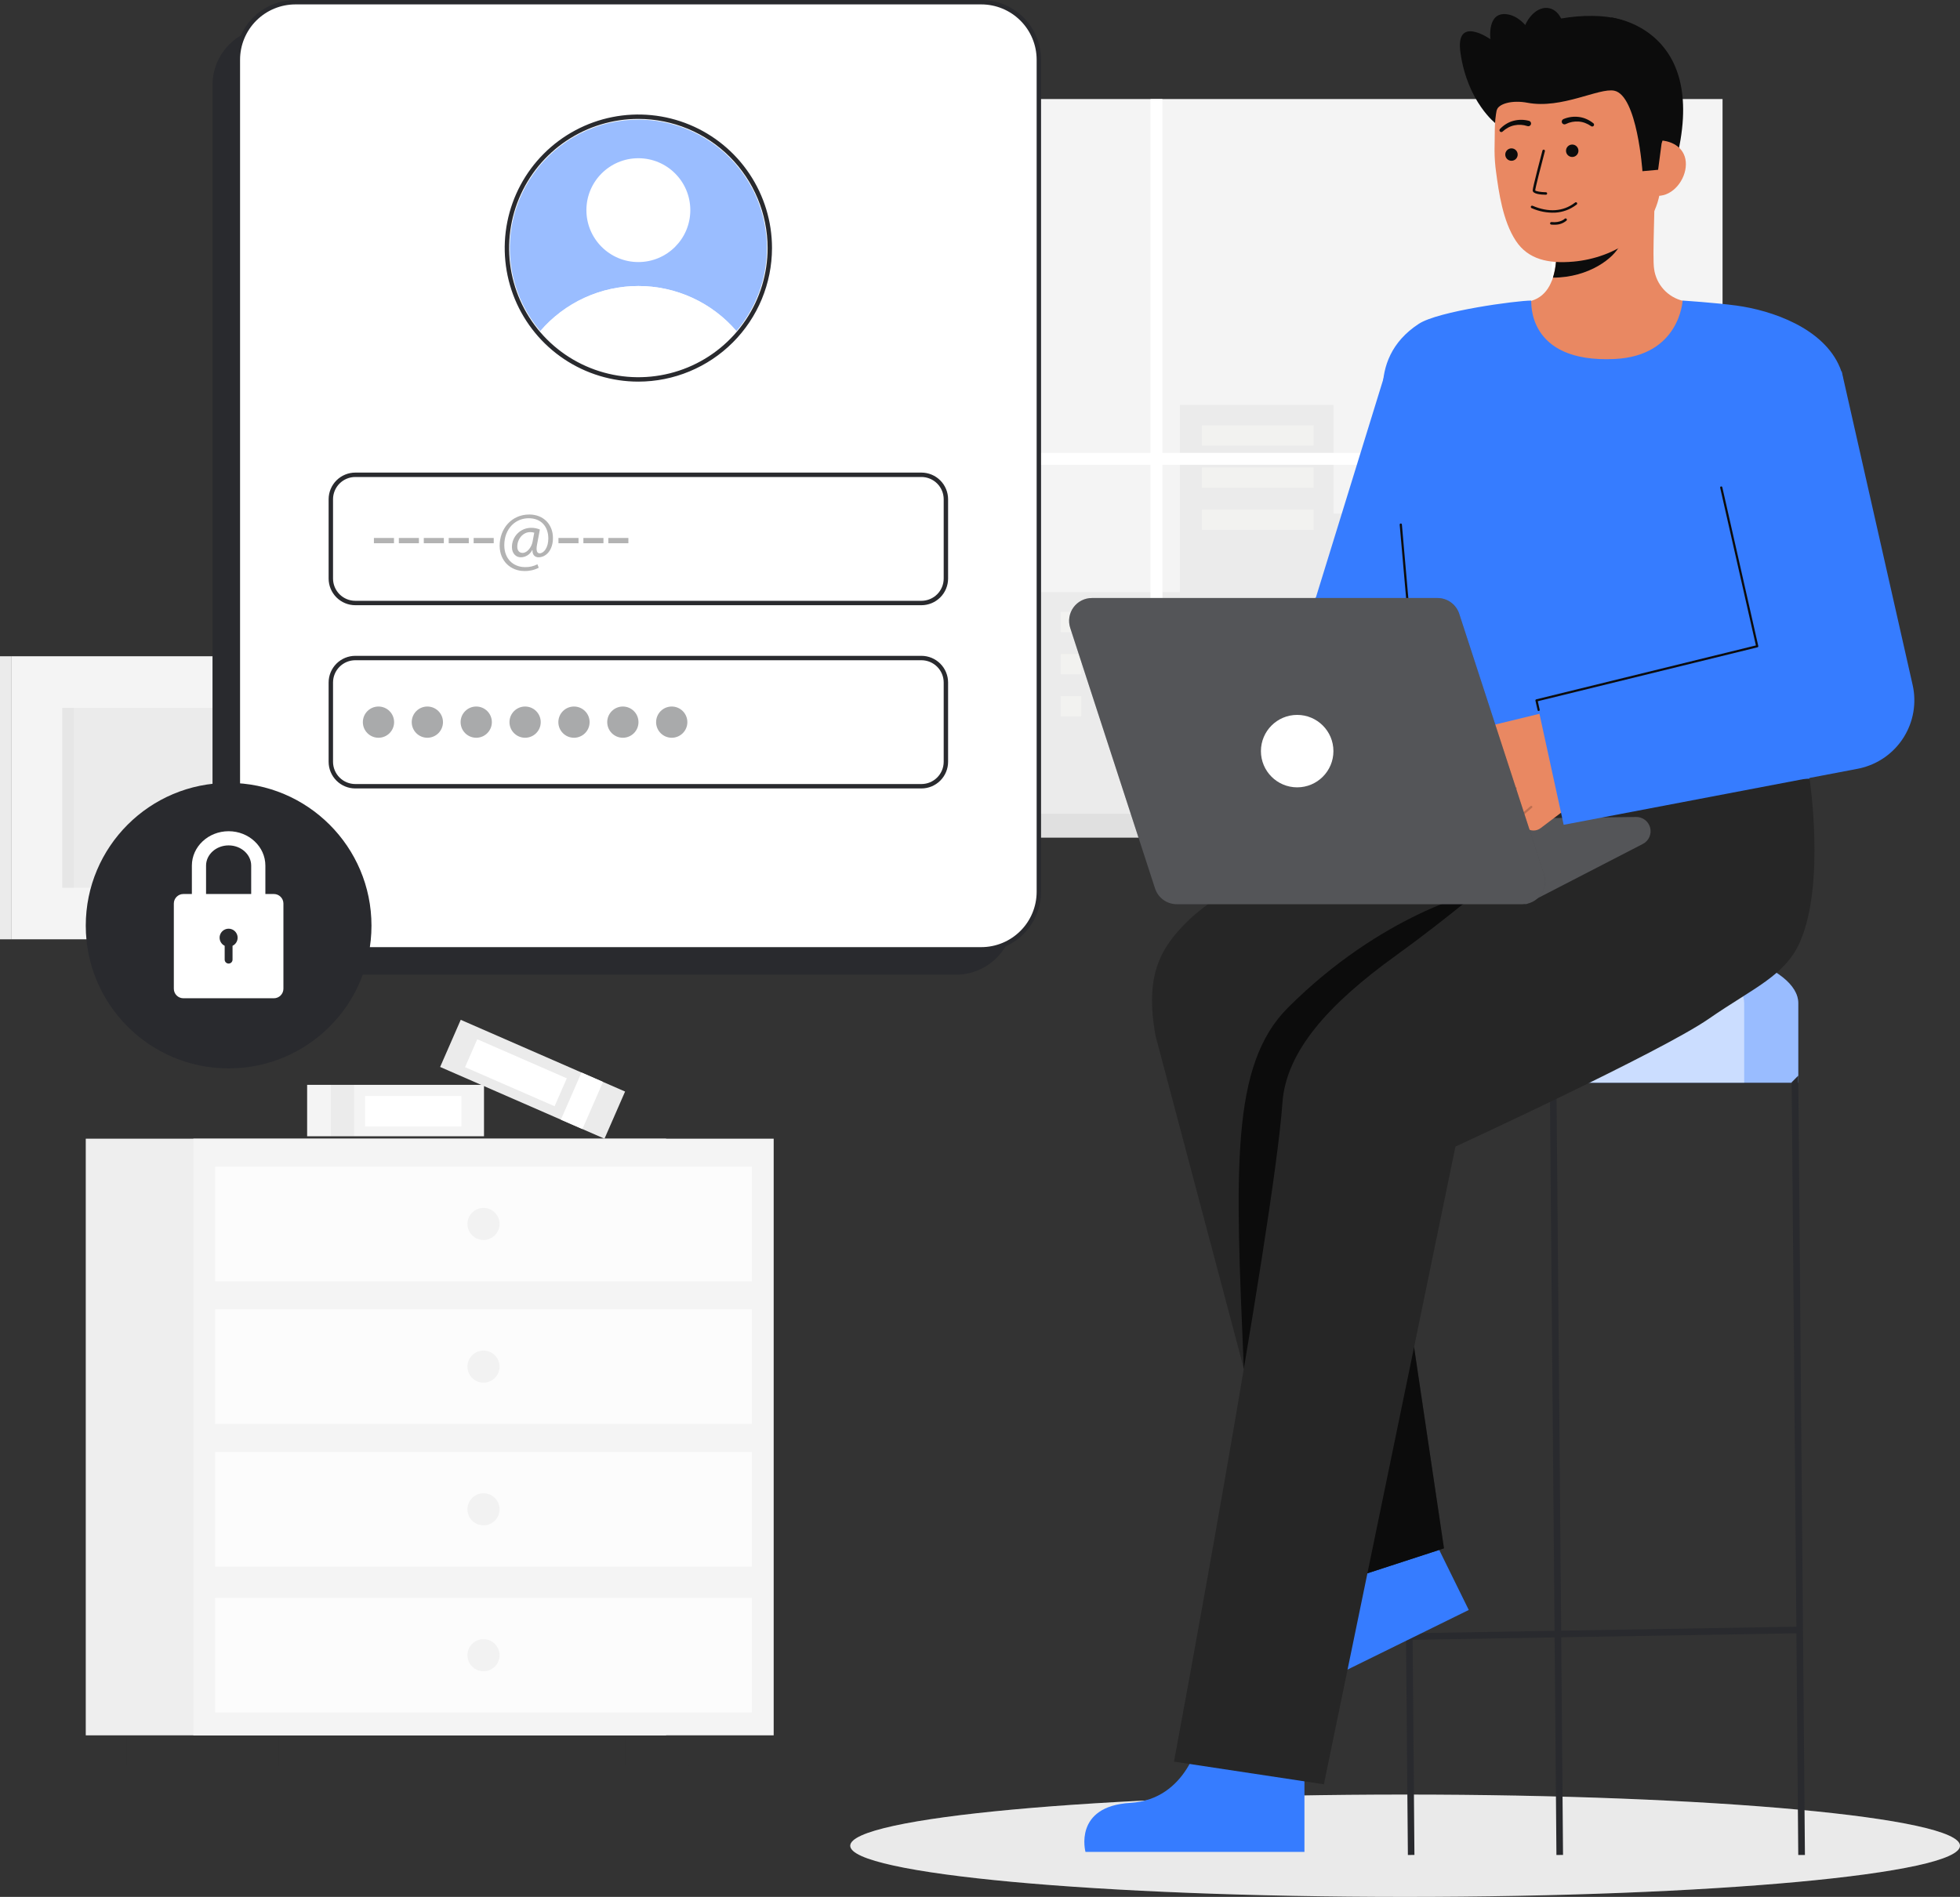 <svg width="312" height="302" viewBox="0 0 312 302" fill="none" xmlns="http://www.w3.org/2000/svg">
<rect x="0" y="0" width="312" height="302" fill="#333333" stroke="none"/>
<g clip-path="url(#clip0_14_8462)">
<path d="M223.673 302C272.454 302 312 298.353 312 293.854C312 289.355 272.454 285.708 223.673 285.708C174.891 285.708 135.345 289.355 135.345 293.854C135.345 298.353 174.891 302 223.673 302Z" fill="white"/>
<path opacity="0.1" d="M223.673 302C272.454 302 312 298.353 312 293.854C312 289.355 272.454 285.708 223.673 285.708C174.891 285.708 135.345 289.355 135.345 293.854C135.345 298.353 174.891 302 223.673 302Z" fill="#292A2E"/>
<path d="M77.045 172.715H48.891V180.903H77.045V172.715Z" fill="#F4F4F4"/>
<path opacity="0.05" d="M56.361 172.715H52.672V180.903H56.361V172.715Z" fill="#292A2E"/>
<path d="M73.448 174.495H58.108V179.347H73.448V174.495Z" fill="white"/>
<path d="M99.502 173.783L73.342 162.363L70.063 169.867L96.224 181.287L99.502 173.783Z" fill="#F4F4F4"/>
<path opacity="0.05" d="M99.502 173.783L73.342 162.363L70.063 169.867L96.224 181.287L99.502 173.783Z" fill="#292A2E"/>
<path d="M95.99 172.25L92.562 170.753L89.283 178.257L92.711 179.753L95.99 172.25Z" fill="white"/>
<path d="M90.225 171.675L75.972 165.454L74.029 169.9L88.282 176.122L90.225 171.675Z" fill="white"/>
<path opacity="0.05" d="M99.552 276.438H92.476V281.161H99.552V276.438Z" fill="#292A2E"/>
<path opacity="0.05" d="M27.214 276.438H20.139V281.161H27.214V276.438Z" fill="#292A2E"/>
<path d="M106.037 181.287H13.653V276.278H106.037V181.287Z" fill="#F4F4F4"/>
<path opacity="0.03" d="M106.037 181.287H13.653V276.278H106.037V181.287Z" fill="#292A2E"/>
<path d="M123.157 181.287H30.773V276.278H123.157V181.287Z" fill="#F4F4F4"/>
<path opacity="0.05" d="M116.672 276.438H109.596V281.161H116.672V276.438Z" fill="#292A2E"/>
<path opacity="0.05" d="M44.334 276.438H37.259V281.161H44.334V276.438Z" fill="#292A2E"/>
<path opacity="0.7" d="M119.69 185.736H34.242V203.986H119.69V185.736Z" fill="white"/>
<path opacity="0.7" d="M119.69 208.452H34.242V226.702H119.69V208.452Z" fill="white"/>
<path opacity="0.7" d="M119.69 231.169H34.242V249.419H119.69V231.169Z" fill="white"/>
<path opacity="0.05" d="M76.966 197.414C78.377 197.414 79.521 196.271 79.521 194.861C79.521 193.451 78.377 192.307 76.966 192.307C75.555 192.307 74.411 193.451 74.411 194.861C74.411 196.271 75.555 197.414 76.966 197.414Z" fill="#292A2E"/>
<path opacity="0.05" d="M76.966 220.131C78.377 220.131 79.521 218.988 79.521 217.577C79.521 216.167 78.377 215.024 76.966 215.024C75.555 215.024 74.411 216.167 74.411 217.577C74.411 218.988 75.555 220.131 76.966 220.131Z" fill="#292A2E"/>
<path opacity="0.05" d="M76.966 242.848C78.377 242.848 79.521 241.704 79.521 240.294C79.521 238.884 78.377 237.741 76.966 237.741C75.555 237.741 74.411 238.884 74.411 240.294C74.411 241.704 75.555 242.848 76.966 242.848Z" fill="#292A2E"/>
<path opacity="0.7" d="M119.69 254.398H34.242V272.647H119.69V254.398Z" fill="white"/>
<path opacity="0.05" d="M76.966 266.076C78.377 266.076 79.521 264.933 79.521 263.522C79.521 262.112 78.377 260.969 76.966 260.969C75.555 260.969 74.411 262.112 74.411 263.522C74.411 264.933 75.555 266.076 76.966 266.076Z" fill="#292A2E"/>
<path d="M46.448 87.004H101.075L101.075 15.937H46.448L46.448 87.004Z" fill="#F4F4F4"/>
<path d="M46.448 15.937H44.676V87.004H46.448V15.937Z" fill="#F4F4F4"/>
<path opacity="0.05" d="M46.448 15.937H44.676V87.004H46.448V15.937Z" fill="#292A2E"/>
<path opacity="0.05" d="M56.4 74.058H91.124V28.883L56.4 28.883L56.4 74.058Z" fill="#292A2E"/>
<path opacity="0.03" d="M56.4 74.058H58.209L58.209 28.883H56.4L56.4 74.058Z" fill="#292A2E"/>
<path d="M1.772 149.544H46.448L46.448 104.48H1.772L1.772 149.544Z" fill="#F4F4F4"/>
<path opacity="0.05" d="M9.91 141.335H38.309V112.69H9.91L9.91 141.335Z" fill="#292A2E"/>
<path d="M1.772 104.481H0V149.544H1.772V104.481Z" fill="#F4F4F4"/>
<path opacity="0.05" d="M1.772 104.481H0V149.544H1.772V104.481Z" fill="#292A2E"/>
<path opacity="0.03" d="M9.91 141.335H11.72L11.72 112.69H9.91L9.91 141.335Z" fill="#292A2E"/>
<path d="M274.201 15.768H160.202V129.707H274.201V15.768Z" fill="#F4F4F4"/>
<path d="M160.202 15.768H158.896V129.707H160.202V15.768Z" fill="#F4F4F4"/>
<path opacity="0.05" d="M160.202 15.768H158.896V129.707H160.202V15.768Z" fill="#292A2E"/>
<path opacity="0.05" d="M187.819 94.281V64.471H212.251V81.79H250.095V112.456H266.18V129.707H250.095H246.997H165.686V94.281H187.819Z" fill="#292A2E"/>
<path opacity="0.34" d="M209.114 67.708H191.323V70.944H209.114V67.708Z" fill="#FFFFFA"/>
<path opacity="0.34" d="M209.114 74.415H191.323V77.651H209.114V74.415Z" fill="#FFFFFA"/>
<path opacity="0.34" d="M209.114 81.122H191.323V84.359H209.114V81.122Z" fill="#FFFFFA"/>
<path opacity="0.34" d="M172.12 97.423H168.841V100.66H172.12V97.423Z" fill="#FFFFFA"/>
<path opacity="0.34" d="M172.12 104.13H168.841V107.367H172.12V104.13Z" fill="#FFFFFA"/>
<path opacity="0.34" d="M172.12 110.837H168.841V114.074H172.12V110.837Z" fill="#FFFFFA"/>
<path opacity="0.34" d="M178.187 97.423H174.907V100.66H178.187V97.423Z" fill="#FFFFFA"/>
<path opacity="0.34" d="M178.187 104.13H174.907V107.367H178.187V104.13Z" fill="#FFFFFA"/>
<path opacity="0.34" d="M178.187 110.837H174.907V114.074H178.187V110.837Z" fill="#FFFFFA"/>
<path opacity="0.34" d="M184.089 97.423H180.81V100.66H184.089V97.423Z" fill="#FFFFFA"/>
<path opacity="0.34" d="M184.089 104.13H180.81V107.367H184.089V104.13Z" fill="#FFFFFA"/>
<path opacity="0.34" d="M184.089 110.837H180.81V114.074H184.089V110.837Z" fill="#FFFFFA"/>
<path d="M160.202 72.098H183.14V15.767H185.038V72.098H246.997V15.767H248.894V72.098H274.201V73.994H248.894V129.707H246.997V73.994H185.038V129.707H183.14V73.994H160.202V72.098Z" fill="white"/>
<path d="M278.742 129.57H155.661V133.359H278.742V129.57Z" fill="#F4F4F4"/>
<path opacity="0.1" d="M278.742 129.57H155.661V133.359H278.742V129.57Z" fill="#292A2E"/>
<path opacity="0.1" d="M155.661 129.57H153.884V133.359H155.661V129.57Z" fill="#292A2E"/>
<path opacity="0.1" d="M155.661 129.57H153.884V133.359H155.661V129.57Z" fill="#292A2E"/>
<path d="M254.653 149.089C237.2 149.089 223.052 153.848 223.052 159.718V172.372H286.254V159.718C286.254 153.848 272.105 149.089 254.653 149.089Z" fill="#367CFF"/>
<path opacity="0.49" d="M254.653 149.089C237.2 149.089 223.052 153.848 223.052 159.718V172.372H286.254V159.718C286.254 153.848 272.105 149.089 254.653 149.089Z" fill="white"/>
<path opacity="0.49" d="M277.645 159.72V172.372H223.051V159.72C223.051 154.339 234.933 149.893 250.348 149.19C265.764 149.893 277.645 154.339 277.645 159.72Z" fill="white"/>
<path d="M286.253 295.327H287.314L286.253 171.25L285.202 172.31L285.952 258.981L248.513 259.617L247.758 172.301L246.706 172.31L247.462 259.635L224.862 260.019L224.103 172.301L223.051 171.259L224.112 295.327L225.154 295.318L224.87 261.07L247.471 260.686L247.758 295.327L248.809 295.318L248.522 260.668L285.961 260.032L286.253 295.327Z" fill="#292A2E"/>
<path d="M190.934 276.751C190.934 276.751 189.055 286.487 179.934 287.03C170.813 287.573 172.79 294.835 172.79 294.835H207.646V277.43L190.934 276.751Z" fill="#367CFF"/>
<path d="M210.821 247.465C210.821 247.465 213.435 257.031 205.49 261.542C197.546 266.053 202.528 271.697 202.528 271.697L233.804 256.318L226.117 240.7L210.821 247.465Z" fill="#367CFF"/>
<path d="M207.512 253.787L183.945 164.914C182.158 155.096 184.849 150.84 188.996 146.706C196.281 139.442 226.471 123.983 226.471 123.983L262.688 123.885C272.292 123.885 281.732 133.349 281.732 142.947C281.732 152.546 271.97 160.686 262.366 160.686L217.767 165.135L229.857 246.51L207.512 253.787Z" fill="#262626"/>
<path d="M229.857 246.51L225.097 214.473L200.985 229.174L207.512 253.787L229.857 246.51Z" fill="#0C0C0C"/>
<path d="M235.322 141.968C235.322 141.968 220.097 145.359 205.018 160.43C195.876 169.568 196.626 186.103 197.997 217.907L212.973 195.798L229.4 166.188L235.322 141.968Z" fill="#0C0C0C"/>
<path d="M288.037 123.875L263.441 123.759L263.432 124.082H255.984C255.984 124.082 237.327 141.24 222.308 152.052C211.383 159.916 204.718 167.414 204.141 175.585C202.736 195.505 186.879 280.461 186.879 280.461L210.742 284.072L231.684 182.544C231.684 182.544 264.428 167.455 272.002 162.205C279.135 157.261 284.172 155.35 286.533 149.954C290.609 140.635 288.037 123.875 288.037 123.875Z" fill="#262626"/>
<path d="M260.443 130.067L220.542 130.595L242.924 143.956L261.549 134.344C261.998 134.103 262.353 133.719 262.557 133.252C262.761 132.786 262.803 132.264 262.675 131.772C262.548 131.279 262.259 130.843 261.854 130.534C261.449 130.225 260.952 130.06 260.443 130.067Z" fill="#292A2E"/>
<path opacity="0.2" d="M260.443 130.067L220.542 130.595L242.924 143.956L261.549 134.344C261.998 134.103 262.353 133.719 262.557 133.252C262.761 132.786 262.803 132.264 262.675 131.772C262.548 131.279 262.259 130.843 261.854 130.534C261.449 130.225 260.952 130.06 260.443 130.067Z" fill="white"/>
<path d="M220.77 58.52L209.484 95.07L186.878 124.652L200.083 139.803L226.977 109.801C228.216 108.822 229.186 107.544 229.794 106.088L230.212 105.074L245.747 67.507L220.77 58.52Z" fill="#367CFF"/>
<path d="M238.156 19.723C238.156 19.723 233.608 16.29 232.482 8.394C231.609 2.28 237.252 6.241 237.252 6.241C237.252 6.241 236.667 1.832 239.881 2.269C243.095 2.707 244.893 7.338 244.893 7.338" fill="#0C0C0C"/>
<path d="M256.492 2.785C256.492 2.785 272.437 4.494 266.673 26.091L265.262 26.185L262.398 26.377" fill="#0C0C0C"/>
<path d="M240.827 48.645C240.897 48.636 241.675 61.537 256.67 60.414C267.052 59.636 270.754 48.627 270.992 48.627C269.872 48.389 268.489 48.028 267.939 47.905C266.741 47.627 265.656 46.991 264.828 46.081C264.001 45.172 263.469 44.032 263.306 42.814C263.002 40.985 263.516 31.629 263.359 29.778L247.424 33.333C247.647 37.242 249.205 46.301 243.744 47.905C242.834 48.17 241.855 48.415 240.827 48.645Z" fill="#E98862"/>
<path d="M247.201 44.202C247.45 43.398 247.611 42.569 247.68 41.73C247.855 39.815 247.82 37.887 247.575 35.98C250.814 35.544 253.866 34.208 256.384 32.125C256.68 33.217 258.307 37.99 257.856 39.026C257.005 40.988 253.002 44.202 247.201 44.202Z" fill="#0C0C0C"/>
<path d="M250.49 41.649C256.777 41.085 264.302 37.115 264.411 28.585L264.508 20.888C264.617 12.358 260.222 5.387 252.187 5.284C244.152 5.182 238.057 12.021 237.949 20.551L237.906 23.958C237.911 25.128 237.996 26.297 238.161 27.455C238.573 30.521 239.212 35.181 241.294 38.334C243.259 41.31 246.473 42.008 250.49 41.649Z" fill="#E98862"/>
<path d="M247.573 33.852C246.275 33.911 244.982 33.664 243.798 33.131C243.749 33.109 243.711 33.069 243.692 33.02C243.673 32.971 243.674 32.916 243.695 32.867C243.715 32.818 243.754 32.779 243.803 32.759C243.852 32.739 243.907 32.738 243.957 32.758C246.509 33.846 248.826 33.687 250.658 32.298C250.695 32.269 250.733 32.241 250.773 32.216C250.819 32.194 250.871 32.191 250.92 32.206C250.968 32.221 251.01 32.254 251.035 32.298C251.06 32.343 251.068 32.395 251.057 32.444C251.046 32.494 251.016 32.538 250.975 32.566C250.96 32.576 250.936 32.594 250.904 32.619C249.942 33.353 248.781 33.782 247.573 33.852Z" fill="#0C0C0C"/>
<path d="M247.632 35.773C247.398 35.788 247.163 35.782 246.929 35.757C246.903 35.754 246.877 35.746 246.854 35.733C246.83 35.72 246.81 35.703 246.793 35.682C246.776 35.662 246.764 35.638 246.756 35.612C246.749 35.587 246.746 35.56 246.749 35.534C246.752 35.507 246.76 35.482 246.772 35.458C246.785 35.435 246.802 35.414 246.823 35.398C246.844 35.381 246.868 35.368 246.893 35.361C246.919 35.353 246.945 35.351 246.972 35.354C248.376 35.503 249.046 34.86 249.075 34.832C249.113 34.794 249.164 34.773 249.218 34.773C249.272 34.773 249.323 34.794 249.362 34.832C249.4 34.87 249.421 34.921 249.421 34.975C249.421 35.029 249.4 35.08 249.362 35.118C248.878 35.53 248.267 35.761 247.632 35.773Z" fill="#0C0C0C"/>
<path d="M240.602 25.598C241.149 25.598 241.592 25.155 241.592 24.609C241.592 24.062 241.149 23.62 240.602 23.62C240.056 23.62 239.613 24.062 239.613 24.609C239.613 25.155 240.056 25.598 240.602 25.598Z" fill="#0C0C0C"/>
<path d="M250.272 24.992C250.819 24.992 251.262 24.549 251.262 24.003C251.262 23.456 250.819 23.013 250.272 23.013C249.726 23.013 249.283 23.456 249.283 24.003C249.283 24.549 249.726 24.992 250.272 24.992Z" fill="#0C0C0C"/>
<path d="M263.878 31.179C266.32 31.21 268.333 28.624 268.365 26.183C268.397 23.742 266.433 22.371 263.991 22.34L262.712 23.96L261.78 31.152L263.878 31.179Z" fill="#E98862"/>
<path d="M261.449 27.255C261.449 27.255 260.624 15.185 256.962 14.44C254.523 13.944 248.609 17.401 243.131 16.357C240.735 15.902 238.46 16.493 238.228 17.625C238.137 18.073 236.644 11.634 240.397 6.749C243.385 2.86 253.163 1.76 257.611 3.036C269.93 6.568 264.494 22.87 264.494 22.87L263.945 27.031L261.449 27.255Z" fill="#0C0C0C"/>
<path d="M246.097 31.004C246.091 31.004 246.086 31.004 246.081 31.004C245.294 30.996 243.975 30.895 243.98 30.307C243.986 29.819 245.374 24.57 245.532 23.973C245.546 23.922 245.579 23.878 245.625 23.851C245.671 23.824 245.726 23.817 245.777 23.831C245.829 23.844 245.873 23.878 245.899 23.924C245.926 23.97 245.933 24.024 245.92 24.076C245.303 26.401 244.385 29.979 244.381 30.311C244.457 30.452 245.27 30.596 246.085 30.604C246.136 30.605 246.185 30.626 246.221 30.662C246.258 30.699 246.279 30.747 246.281 30.799C246.282 30.85 246.264 30.9 246.23 30.938C246.195 30.977 246.148 31 246.097 31.004V31.004Z" fill="#0C0C0C"/>
<path d="M243.412 19.245C242.585 19.017 241.712 19.017 240.885 19.245C240.478 19.354 240.091 19.523 239.735 19.748C239.383 19.967 239.061 20.231 238.775 20.531C238.722 20.585 238.692 20.656 238.691 20.732C238.69 20.807 238.718 20.879 238.769 20.934C238.82 20.989 238.89 21.023 238.965 21.027C239.04 21.032 239.114 21.007 239.172 20.959L239.19 20.943C239.454 20.698 239.748 20.488 240.066 20.316C240.377 20.146 240.712 20.024 241.06 19.953C241.745 19.81 242.456 19.85 243.12 20.069L243.148 20.078C243.257 20.113 243.375 20.105 243.477 20.054C243.58 20.003 243.658 19.915 243.696 19.807C243.734 19.7 243.729 19.581 243.681 19.477C243.633 19.374 243.547 19.293 243.44 19.252L243.412 19.245Z" fill="#0C0C0C"/>
<path d="M249.268 19.741C249.897 19.436 250.596 19.302 251.294 19.353C251.648 19.376 251.997 19.452 252.328 19.58C252.665 19.707 252.984 19.877 253.279 20.084L253.298 20.097C253.361 20.137 253.438 20.152 253.511 20.138C253.585 20.124 253.651 20.081 253.694 20.02C253.738 19.959 253.756 19.883 253.745 19.808C253.733 19.734 253.694 19.667 253.635 19.621C253.311 19.361 252.956 19.143 252.578 18.972C252.196 18.797 251.789 18.681 251.372 18.627C250.522 18.511 249.657 18.627 248.867 18.962C248.814 18.985 248.766 19.018 248.726 19.06C248.686 19.101 248.655 19.15 248.634 19.204C248.612 19.258 248.602 19.315 248.603 19.372C248.604 19.43 248.616 19.487 248.639 19.54C248.686 19.647 248.773 19.731 248.881 19.774C248.935 19.795 248.992 19.805 249.05 19.804C249.108 19.803 249.165 19.791 249.218 19.768L249.242 19.756L249.268 19.741Z" fill="#0C0C0C"/>
<path d="M248.867 6.804C249.423 4.145 248.408 1.683 246.601 1.306C244.793 0.929 242.877 2.778 242.321 5.437C241.766 8.096 242.78 10.558 244.588 10.935C246.395 11.313 248.311 9.463 248.867 6.804Z" fill="#0C0C0C"/>
<path d="M222.195 77.001C222.667 82.548 226.015 117.152 226.471 123.984H288.01C288.364 117.822 289.951 90.878 291.293 78.827C292.573 67.329 294.366 62.096 292.892 58.523C290.292 52.221 282.016 49.407 276.412 48.648C272.989 48.185 267.842 47.854 267.842 47.854C267.842 47.854 267.407 56.665 257.015 57.156C242.868 57.821 243.813 47.854 243.743 47.854C241.451 47.854 228.977 49.519 225.858 51.551C221.452 54.421 220.15 58.333 220.099 61.926C220.04 66.064 221.66 70.71 222.195 77.001Z" fill="#367CFF"/>
<path d="M225.315 110.347C225.271 110.347 225.229 110.331 225.196 110.302C225.164 110.272 225.144 110.231 225.14 110.188L222.808 83.535C222.804 83.489 222.819 83.443 222.849 83.407C222.878 83.371 222.921 83.349 222.967 83.345C222.99 83.343 223.014 83.345 223.036 83.352C223.058 83.359 223.078 83.37 223.096 83.385C223.114 83.399 223.128 83.418 223.139 83.438C223.149 83.459 223.156 83.481 223.157 83.504L225.489 110.157C225.493 110.203 225.478 110.249 225.449 110.285C225.419 110.32 225.376 110.342 225.33 110.347C225.325 110.347 225.32 110.347 225.315 110.347Z" fill="#0C0C0C"/>
<path d="M229.777 125.829L238.227 118.977L236.805 119.379C236.344 119.499 235.854 119.44 235.434 119.213C235.014 118.986 234.696 118.609 234.545 118.157C234.474 117.921 234.453 117.673 234.482 117.428C234.511 117.184 234.589 116.948 234.712 116.734C234.835 116.521 235 116.335 235.198 116.188C235.395 116.04 235.621 115.935 235.86 115.877L253.612 111.562L255.139 117.213C255.614 118.968 255.553 120.825 254.965 122.546C254.377 124.266 253.288 125.772 251.838 126.87L245.261 131.831C244.924 132.095 244.506 132.235 244.078 132.227C243.651 132.219 243.239 132.063 242.912 131.786C242.623 131.53 242.422 131.188 242.341 130.81C242.26 130.431 242.302 130.037 242.461 129.685C242.433 129.676 242.407 129.66 242.387 129.638C242.369 129.617 242.357 129.592 242.351 129.565C242.346 129.538 242.347 129.51 242.355 129.483L241.143 130.4C240.769 130.696 240.296 130.838 239.821 130.799C239.345 130.759 238.903 130.541 238.582 130.188C238.307 129.862 238.155 129.45 238.154 129.023C238.153 128.597 238.302 128.184 238.575 127.857C238.556 127.854 238.538 127.847 238.521 127.838L238.023 128.215C237.687 128.479 237.269 128.619 236.841 128.611C236.413 128.602 236.001 128.447 235.675 128.17C235.324 127.859 235.106 127.424 235.069 126.957C235.031 126.489 235.177 126.025 235.474 125.662C235.467 125.652 235.461 125.641 235.456 125.63L231.937 128.483C231.763 128.624 231.562 128.73 231.347 128.794C231.132 128.858 230.906 128.879 230.682 128.856C230.459 128.832 230.242 128.765 230.045 128.658C229.847 128.551 229.673 128.407 229.531 128.232C229.39 128.058 229.284 127.857 229.22 127.642C229.156 127.427 229.135 127.201 229.158 126.978C229.182 126.755 229.249 126.538 229.356 126.341C229.463 126.143 229.608 125.969 229.782 125.827L229.777 125.829Z" fill="#E98862"/>
<path opacity="0.2" d="M235.667 125.731C235.685 125.725 235.703 125.715 235.718 125.702L239.104 122.891C239.121 122.877 239.135 122.859 239.145 122.839C239.156 122.82 239.162 122.798 239.164 122.776C239.166 122.753 239.164 122.731 239.157 122.71C239.151 122.688 239.14 122.668 239.126 122.651C239.111 122.634 239.094 122.62 239.074 122.609C239.054 122.599 239.032 122.593 239.01 122.591C238.988 122.589 238.965 122.591 238.944 122.598C238.923 122.604 238.903 122.615 238.886 122.629L235.5 125.44C235.469 125.466 235.449 125.502 235.441 125.541C235.434 125.58 235.441 125.621 235.461 125.656C235.481 125.69 235.513 125.717 235.55 125.731C235.588 125.745 235.629 125.745 235.667 125.731Z" fill="#0A0A0A"/>
<path opacity="0.2" d="M238.65 127.855C238.669 127.848 238.686 127.839 238.701 127.826L241.379 125.638C241.414 125.609 241.436 125.568 241.441 125.523C241.445 125.478 241.432 125.433 241.403 125.398C241.374 125.363 241.333 125.341 241.288 125.336C241.243 125.332 241.198 125.345 241.163 125.374L238.485 127.563C238.454 127.588 238.433 127.624 238.425 127.663C238.418 127.703 238.424 127.744 238.444 127.779C238.464 127.814 238.496 127.84 238.533 127.854C238.571 127.868 238.613 127.868 238.65 127.855Z" fill="#0A0A0A"/>
<path opacity="0.2" d="M242.571 129.69C242.59 129.683 242.608 129.672 242.624 129.659L243.865 128.596C243.882 128.581 243.895 128.563 243.906 128.544C243.916 128.524 243.922 128.502 243.923 128.48C243.925 128.457 243.922 128.435 243.916 128.414C243.909 128.393 243.898 128.373 243.883 128.356C243.868 128.339 243.851 128.325 243.831 128.315C243.811 128.305 243.789 128.299 243.767 128.297C243.745 128.295 243.722 128.298 243.701 128.305C243.68 128.312 243.66 128.323 243.643 128.338L242.402 129.401C242.372 129.427 242.352 129.462 242.346 129.501C242.339 129.541 242.346 129.581 242.366 129.615C242.386 129.65 242.418 129.676 242.455 129.689C242.492 129.703 242.533 129.703 242.571 129.69Z" fill="#0A0A0A"/>
<path d="M304.46 109.046L304.395 108.758L293.163 59.102L270.941 64.123L279.708 102.883L244.588 111.508L248.91 131.315L295.712 122.393C295.817 122.372 295.973 122.341 296.079 122.316C297.502 121.995 298.846 121.397 300.037 120.556C301.228 119.715 302.242 118.648 303.02 117.416C303.798 116.184 304.326 114.81 304.573 113.374C304.82 111.938 304.782 110.467 304.46 109.046Z" fill="#367CFF"/>
<path d="M244.416 111.546C244.407 111.501 244.415 111.455 244.439 111.417C244.464 111.378 244.502 111.351 244.546 111.34L279.51 102.757L273.825 77.661C273.818 77.638 273.817 77.614 273.82 77.591C273.823 77.567 273.831 77.544 273.843 77.524C273.855 77.504 273.871 77.486 273.89 77.472C273.91 77.458 273.932 77.448 273.955 77.443C273.978 77.438 274.002 77.437 274.025 77.442C274.049 77.446 274.071 77.455 274.091 77.468C274.11 77.481 274.127 77.498 274.14 77.518C274.153 77.538 274.162 77.56 274.166 77.584L279.889 102.847C279.9 102.892 279.892 102.939 279.868 102.979C279.844 103.018 279.805 103.046 279.76 103.057L244.794 111.64C244.794 111.64 245.028 112.662 245.094 113.007C245.1 113.051 245.087 113.097 245.059 113.132C245.031 113.167 244.99 113.19 244.945 113.195C244.9 113.201 244.855 113.188 244.819 113.16C244.784 113.132 244.761 113.091 244.756 113.046C244.675 112.668 244.416 111.546 244.416 111.546Z" fill="#0C0C0C"/>
<path d="M245.787 139.204L232.284 97.717C232.046 96.988 231.584 96.353 230.964 95.903C230.343 95.452 229.596 95.209 228.829 95.209H173.816C173.242 95.209 172.677 95.345 172.166 95.605C171.655 95.865 171.213 96.243 170.876 96.707C170.539 97.171 170.317 97.707 170.227 98.274C170.138 98.84 170.183 99.419 170.361 99.964L183.864 141.451C184.102 142.18 184.564 142.815 185.184 143.265C185.805 143.716 186.552 143.958 187.319 143.958H242.332C242.905 143.958 243.471 143.823 243.981 143.562C244.492 143.302 244.934 142.925 245.271 142.461C245.608 141.997 245.831 141.46 245.92 140.894C246.01 140.328 245.964 139.749 245.787 139.204Z" fill="#292A2E"/>
<path opacity="0.2" d="M245.787 139.204L232.284 97.717C232.046 96.988 231.584 96.353 230.964 95.903C230.343 95.452 229.596 95.209 228.829 95.209H173.816C173.242 95.209 172.677 95.345 172.166 95.605C171.655 95.865 171.213 96.243 170.876 96.707C170.539 97.171 170.317 97.707 170.227 98.274C170.138 98.84 170.183 99.419 170.361 99.964L183.864 141.451C184.102 142.18 184.564 142.815 185.184 143.265C185.805 143.716 186.552 143.958 187.319 143.958H242.332C242.905 143.958 243.471 143.823 243.981 143.562C244.492 143.302 244.934 142.925 245.271 142.461C245.608 141.997 245.831 141.46 245.92 140.894C246.01 140.328 245.964 139.749 245.787 139.204Z" fill="white"/>
<path d="M206.489 125.351C209.676 125.351 212.259 122.769 212.259 119.584C212.259 116.399 209.676 113.817 206.489 113.817C203.303 113.817 200.719 116.399 200.719 119.584C200.719 122.769 203.303 125.351 206.489 125.351Z" fill="white"/>
<path d="M152.174 4.384H42.987C37.929 4.384 33.828 8.482 33.828 13.538V146.02C33.828 151.076 37.929 155.175 42.987 155.175H152.174C157.232 155.175 161.333 151.076 161.333 146.02V13.538C161.333 8.482 157.232 4.384 152.174 4.384Z" fill="#292A2E"/>
<path d="M156.21 0.35H47.023C41.964 0.35 37.864 4.449 37.864 9.505V141.987C37.864 147.043 41.964 151.141 47.023 151.141H156.21C161.268 151.141 165.369 147.043 165.369 141.987V9.505C165.369 4.449 161.268 0.35 156.21 0.35Z" fill="white"/>
<path d="M156.21 151.492H47.023C44.501 151.489 42.084 150.486 40.301 148.704C38.519 146.923 37.516 144.507 37.513 141.986V9.505C37.516 6.985 38.519 4.569 40.301 2.787C42.084 1.005 44.502 0.003 47.023 0L156.21 0C158.731 0.003 161.148 1.005 162.931 2.787C164.713 4.569 165.716 6.985 165.719 9.505V141.986C165.716 144.506 164.714 146.922 162.931 148.704C161.148 150.486 158.731 151.489 156.21 151.492ZM47.023 0.701C44.687 0.703 42.448 1.632 40.797 3.282C39.146 4.933 38.217 7.17 38.214 9.505V141.986C38.217 144.321 39.146 146.558 40.797 148.209C42.448 149.86 44.687 150.788 47.023 150.79H156.21C158.545 150.788 160.784 149.859 162.435 148.209C164.087 146.558 165.015 144.321 165.018 141.986V9.505C165.015 7.171 164.087 4.933 162.435 3.282C160.784 1.632 158.545 0.703 156.21 0.701H47.023Z" fill="#292A2E"/>
<path d="M36.393 170.098C48.952 170.098 59.133 159.922 59.133 147.37C59.133 134.818 48.952 124.642 36.393 124.642C23.834 124.642 13.653 134.818 13.653 147.37C13.653 159.922 23.834 170.098 36.393 170.098Z" fill="#292A2E"/>
<path d="M31.672 144.404C31.373 144.404 31.086 144.285 30.874 144.073C30.663 143.862 30.544 143.575 30.543 143.276V137.814C30.543 134.794 33.168 132.336 36.393 132.336C39.618 132.336 42.243 134.794 42.243 137.814V142.901C42.245 143.051 42.218 143.2 42.162 143.339C42.107 143.478 42.024 143.605 41.919 143.712C41.814 143.818 41.689 143.903 41.55 143.961C41.412 144.019 41.264 144.049 41.114 144.049C40.964 144.049 40.815 144.019 40.677 143.961C40.539 143.903 40.413 143.818 40.309 143.712C40.203 143.605 40.121 143.478 40.065 143.339C40.01 143.2 39.982 143.051 39.985 142.901V137.814C39.985 136.038 38.373 134.593 36.393 134.593C34.413 134.593 32.801 136.038 32.801 137.814V143.276C32.801 143.575 32.682 143.862 32.47 144.074C32.258 144.285 31.972 144.404 31.672 144.404Z" fill="white"/>
<path d="M43.594 142.332H29.192C28.352 142.332 27.671 143.012 27.671 143.852V157.411C27.671 158.251 28.352 158.931 29.192 158.931H43.594C44.434 158.931 45.115 158.251 45.115 157.411V143.852C45.115 143.012 44.434 142.332 43.594 142.332Z" fill="white"/>
<path d="M34.959 149.289C34.959 149.558 35.034 149.821 35.177 150.05C35.319 150.278 35.523 150.461 35.765 150.579V152.781C35.765 152.947 35.831 153.106 35.949 153.223C36.066 153.341 36.225 153.407 36.391 153.407C36.557 153.407 36.717 153.341 36.834 153.223C36.951 153.106 37.017 152.947 37.017 152.781V150.579C37.248 150.467 37.444 150.296 37.586 150.083C37.727 149.87 37.809 149.622 37.823 149.367C37.837 149.111 37.782 148.857 37.664 148.63C37.546 148.402 37.37 148.211 37.153 148.075C36.935 147.939 36.686 147.864 36.43 147.857C36.174 147.85 35.921 147.912 35.697 148.036C35.473 148.159 35.286 148.341 35.156 148.561C35.026 148.782 34.957 149.033 34.957 149.289H34.959Z" fill="#292A2E"/>
<path d="M146.675 75.591H56.558C54.406 75.591 52.662 77.334 52.662 79.484V92.111C52.662 94.261 54.406 96.004 56.558 96.004H146.675C148.826 96.004 150.57 94.261 150.57 92.111V79.484C150.57 77.334 148.826 75.591 146.675 75.591Z" fill="white"/>
<path d="M146.675 96.354H56.558C55.432 96.353 54.353 95.905 53.557 95.11C52.761 94.314 52.313 93.236 52.312 92.11V79.484C52.313 78.359 52.761 77.28 53.557 76.484C54.353 75.689 55.432 75.241 56.558 75.24H146.675C147.8 75.241 148.88 75.689 149.676 76.484C150.472 77.28 150.919 78.359 150.921 79.484V92.11C150.919 93.236 150.472 94.314 149.676 95.11C148.88 95.905 147.8 96.353 146.675 96.354ZM56.558 75.941C55.618 75.942 54.717 76.315 54.052 76.979C53.388 77.644 53.014 78.544 53.013 79.484V92.11C53.014 93.05 53.388 93.95 54.052 94.615C54.717 95.279 55.618 95.652 56.558 95.653H146.675C147.614 95.652 148.515 95.279 149.18 94.615C149.845 93.95 150.219 93.05 150.22 92.11V79.484C150.219 78.544 149.845 77.644 149.18 76.979C148.516 76.315 147.615 75.942 146.675 75.941H56.558Z" fill="#292A2E"/>
<path d="M146.675 104.763H56.558C54.406 104.763 52.662 106.507 52.662 108.657V121.284C52.662 123.434 54.406 125.177 56.558 125.177H146.675C148.826 125.177 150.57 123.434 150.57 121.284V108.657C150.57 106.507 148.826 104.763 146.675 104.763Z" fill="white"/>
<path d="M146.675 125.527H56.558C55.432 125.526 54.352 125.078 53.556 124.282C52.761 123.486 52.313 122.408 52.312 121.282V108.657C52.313 107.532 52.761 106.453 53.557 105.657C54.353 104.862 55.432 104.414 56.558 104.413H146.675C147.8 104.414 148.88 104.862 149.676 105.657C150.472 106.453 150.919 107.532 150.921 108.657V121.282C150.92 122.408 150.472 123.487 149.676 124.282C148.88 125.078 147.8 125.526 146.675 125.527ZM56.558 105.114C55.618 105.115 54.717 105.488 54.052 106.153C53.388 106.817 53.014 107.717 53.013 108.657V121.282C53.014 122.222 53.388 123.122 54.052 123.786C54.717 124.451 55.618 124.824 56.558 124.825H146.675C147.614 124.824 148.516 124.451 149.18 123.786C149.845 123.122 150.219 122.222 150.22 121.282V108.657C150.219 107.717 149.845 106.817 149.18 106.152C148.516 105.488 147.614 105.115 146.675 105.114H56.558Z" fill="#292A2E"/>
<path d="M101.616 60.406C113.172 60.406 122.539 51.044 122.539 39.494C122.539 27.945 113.172 18.582 101.616 18.582C90.061 18.582 80.693 27.945 80.693 39.494C80.693 51.044 90.061 60.406 101.616 60.406Z" fill="white"/>
<path d="M101.616 60.757C97.409 60.757 93.296 59.51 89.797 57.173C86.299 54.837 83.572 51.516 81.962 47.631C80.352 43.746 79.93 39.471 80.751 35.346C81.572 31.221 83.598 27.433 86.573 24.459C89.549 21.486 93.339 19.461 97.466 18.64C101.593 17.82 105.87 18.241 109.757 19.85C113.644 21.459 116.967 24.185 119.304 27.681C121.642 31.178 122.89 35.289 122.89 39.494C122.883 45.131 120.64 50.536 116.652 54.522C112.664 58.508 107.256 60.751 101.616 60.757ZM101.616 18.932C97.547 18.932 93.57 20.138 90.187 22.398C86.803 24.657 84.167 27.868 82.609 31.625C81.052 35.383 80.645 39.517 81.439 43.506C82.233 47.494 84.192 51.158 87.069 54.034C89.946 56.909 93.612 58.868 97.603 59.661C101.593 60.454 105.73 60.047 109.489 58.491C113.248 56.935 116.461 54.299 118.722 50.918C120.982 47.536 122.189 43.561 122.189 39.494C122.183 34.043 120.013 28.816 116.156 24.961C112.3 21.107 107.07 18.938 101.616 18.932Z" fill="#292A2E"/>
<path opacity="0.5" d="M122.074 39.494C122.08 44.334 120.362 49.019 117.227 52.708C115.296 50.458 112.901 48.652 110.206 47.414C107.511 46.176 104.581 45.536 101.615 45.536C98.649 45.537 95.718 46.179 93.024 47.417C90.33 48.656 87.935 50.463 86.005 52.714C83.876 50.202 82.386 47.215 81.659 44.004C80.933 40.794 80.993 37.456 81.834 34.273C82.675 31.091 84.272 28.158 86.49 25.725C88.707 23.292 91.48 21.429 94.571 20.296C97.663 19.163 100.983 18.792 104.249 19.216C107.515 19.64 110.63 20.845 113.33 22.73C116.03 24.614 118.234 27.123 119.757 30.041C121.279 32.96 122.074 36.203 122.074 39.494Z" fill="#367CFF"/>
<path d="M117.227 52.708C115.307 54.974 112.916 56.795 110.22 58.045C107.524 59.294 104.589 59.941 101.617 59.942C98.646 59.943 95.71 59.296 93.014 58.048C90.318 56.8 87.926 54.979 86.005 52.714C87.935 50.463 90.33 48.656 93.024 47.417C95.719 46.179 98.649 45.537 101.615 45.536C104.581 45.536 107.511 46.176 110.206 47.414C112.901 48.652 115.296 50.458 117.227 52.708Z" fill="white"/>
<path d="M101.616 41.721C106.184 41.721 109.886 38.021 109.886 33.456C109.886 28.891 106.184 25.191 101.616 25.191C97.049 25.191 93.347 28.891 93.347 33.456C93.347 38.021 97.049 41.721 101.616 41.721Z" fill="white"/>
<g opacity="0.4">
<path d="M60.248 117.456C61.622 117.456 62.735 116.343 62.735 114.97C62.735 113.597 61.622 112.484 60.248 112.484C58.874 112.484 57.761 113.597 57.761 114.97C57.761 116.343 58.874 117.456 60.248 117.456Z" fill="#292A2E"/>
<path d="M68.028 117.456C69.402 117.456 70.515 116.343 70.515 114.97C70.515 113.597 69.402 112.484 68.028 112.484C66.655 112.484 65.541 113.597 65.541 114.97C65.541 116.343 66.655 117.456 68.028 117.456Z" fill="#292A2E"/>
<path d="M75.808 117.456C77.182 117.456 78.296 116.343 78.296 114.97C78.296 113.597 77.182 112.484 75.808 112.484C74.435 112.484 73.321 113.597 73.321 114.97C73.321 116.343 74.435 117.456 75.808 117.456Z" fill="#292A2E"/>
<path d="M83.589 117.456C84.962 117.456 86.076 116.343 86.076 114.97C86.076 113.597 84.962 112.484 83.589 112.484C82.215 112.484 81.101 113.597 81.101 114.97C81.101 116.343 82.215 117.456 83.589 117.456Z" fill="#292A2E"/>
<path d="M91.368 117.456C92.742 117.456 93.856 116.343 93.856 114.97C93.856 113.597 92.742 112.484 91.368 112.484C89.995 112.484 88.881 113.597 88.881 114.97C88.881 116.343 89.995 117.456 91.368 117.456Z" fill="#292A2E"/>
<path d="M99.149 117.456C100.522 117.456 101.636 116.343 101.636 114.97C101.636 113.597 100.522 112.484 99.149 112.484C97.775 112.484 96.661 113.597 96.661 114.97C96.661 116.343 97.775 117.456 99.149 117.456Z" fill="#292A2E"/>
<path d="M106.929 117.456C108.302 117.456 109.416 116.343 109.416 114.97C109.416 113.597 108.302 112.484 106.929 112.484C105.555 112.484 104.442 113.597 104.442 114.97C104.442 116.343 105.555 117.456 106.929 117.456Z" fill="#292A2E"/>
</g>
<g opacity="0.3">
<path d="M62.715 85.647V86.488H59.521V85.647H62.715Z" fill="black"/>
<path d="M66.684 85.647V86.488H63.49V85.647H66.684Z" fill="black"/>
<path d="M70.653 85.647V86.488H67.459V85.647H70.653Z" fill="black"/>
<path d="M74.623 85.647V86.488H71.428V85.647H74.623Z" fill="black"/>
<path d="M78.593 85.647V86.488H75.398V85.647H78.593Z" fill="black"/>
<path d="M85.756 90.391C85.045 90.756 84.254 90.934 83.455 90.909C81.335 90.909 79.537 89.358 79.537 86.876C79.537 84.214 81.386 81.913 84.257 81.913C86.507 81.913 88.02 83.489 88.02 85.648C88.02 87.587 86.934 88.725 85.718 88.725C85.201 88.725 84.723 88.374 84.761 87.587H84.71C84.542 87.928 84.283 88.215 83.961 88.416C83.639 88.617 83.267 88.724 82.887 88.725C82.137 88.725 81.49 88.117 81.49 87.096C81.489 86.694 81.567 86.294 81.721 85.922C81.874 85.55 82.1 85.212 82.385 84.927C82.67 84.642 83.008 84.416 83.381 84.263C83.753 84.109 84.152 84.031 84.555 84.033C85.03 84.026 85.502 84.118 85.939 84.304L85.499 86.644C85.305 87.624 85.461 88.08 85.887 88.091C86.547 88.104 87.284 87.225 87.284 85.726C87.284 83.852 86.159 82.508 84.154 82.508C82.046 82.508 80.275 84.175 80.275 86.799C80.275 88.957 81.684 90.289 83.598 90.289C84.277 90.305 84.949 90.149 85.551 89.837L85.756 90.391ZM85.045 84.807C84.835 84.746 84.617 84.715 84.398 84.717C83.26 84.717 82.342 85.79 82.342 87.043C82.342 87.612 82.626 88.024 83.195 88.024C83.945 88.024 84.631 87.068 84.773 86.266L85.045 84.807Z" fill="black"/>
<path d="M92.091 85.647V86.488H88.897V85.647H92.091Z" fill="black"/>
<path d="M96.06 85.647V86.488H92.866V85.647H96.06Z" fill="black"/>
<path d="M100.029 85.647V86.488H96.835V85.647H100.029Z" fill="black"/>
</g>
</g>
<defs>
<clipPath id="clip0_14_8462">
<rect width="312" height="302" fill="white"/>
</clipPath>
</defs>
</svg>
